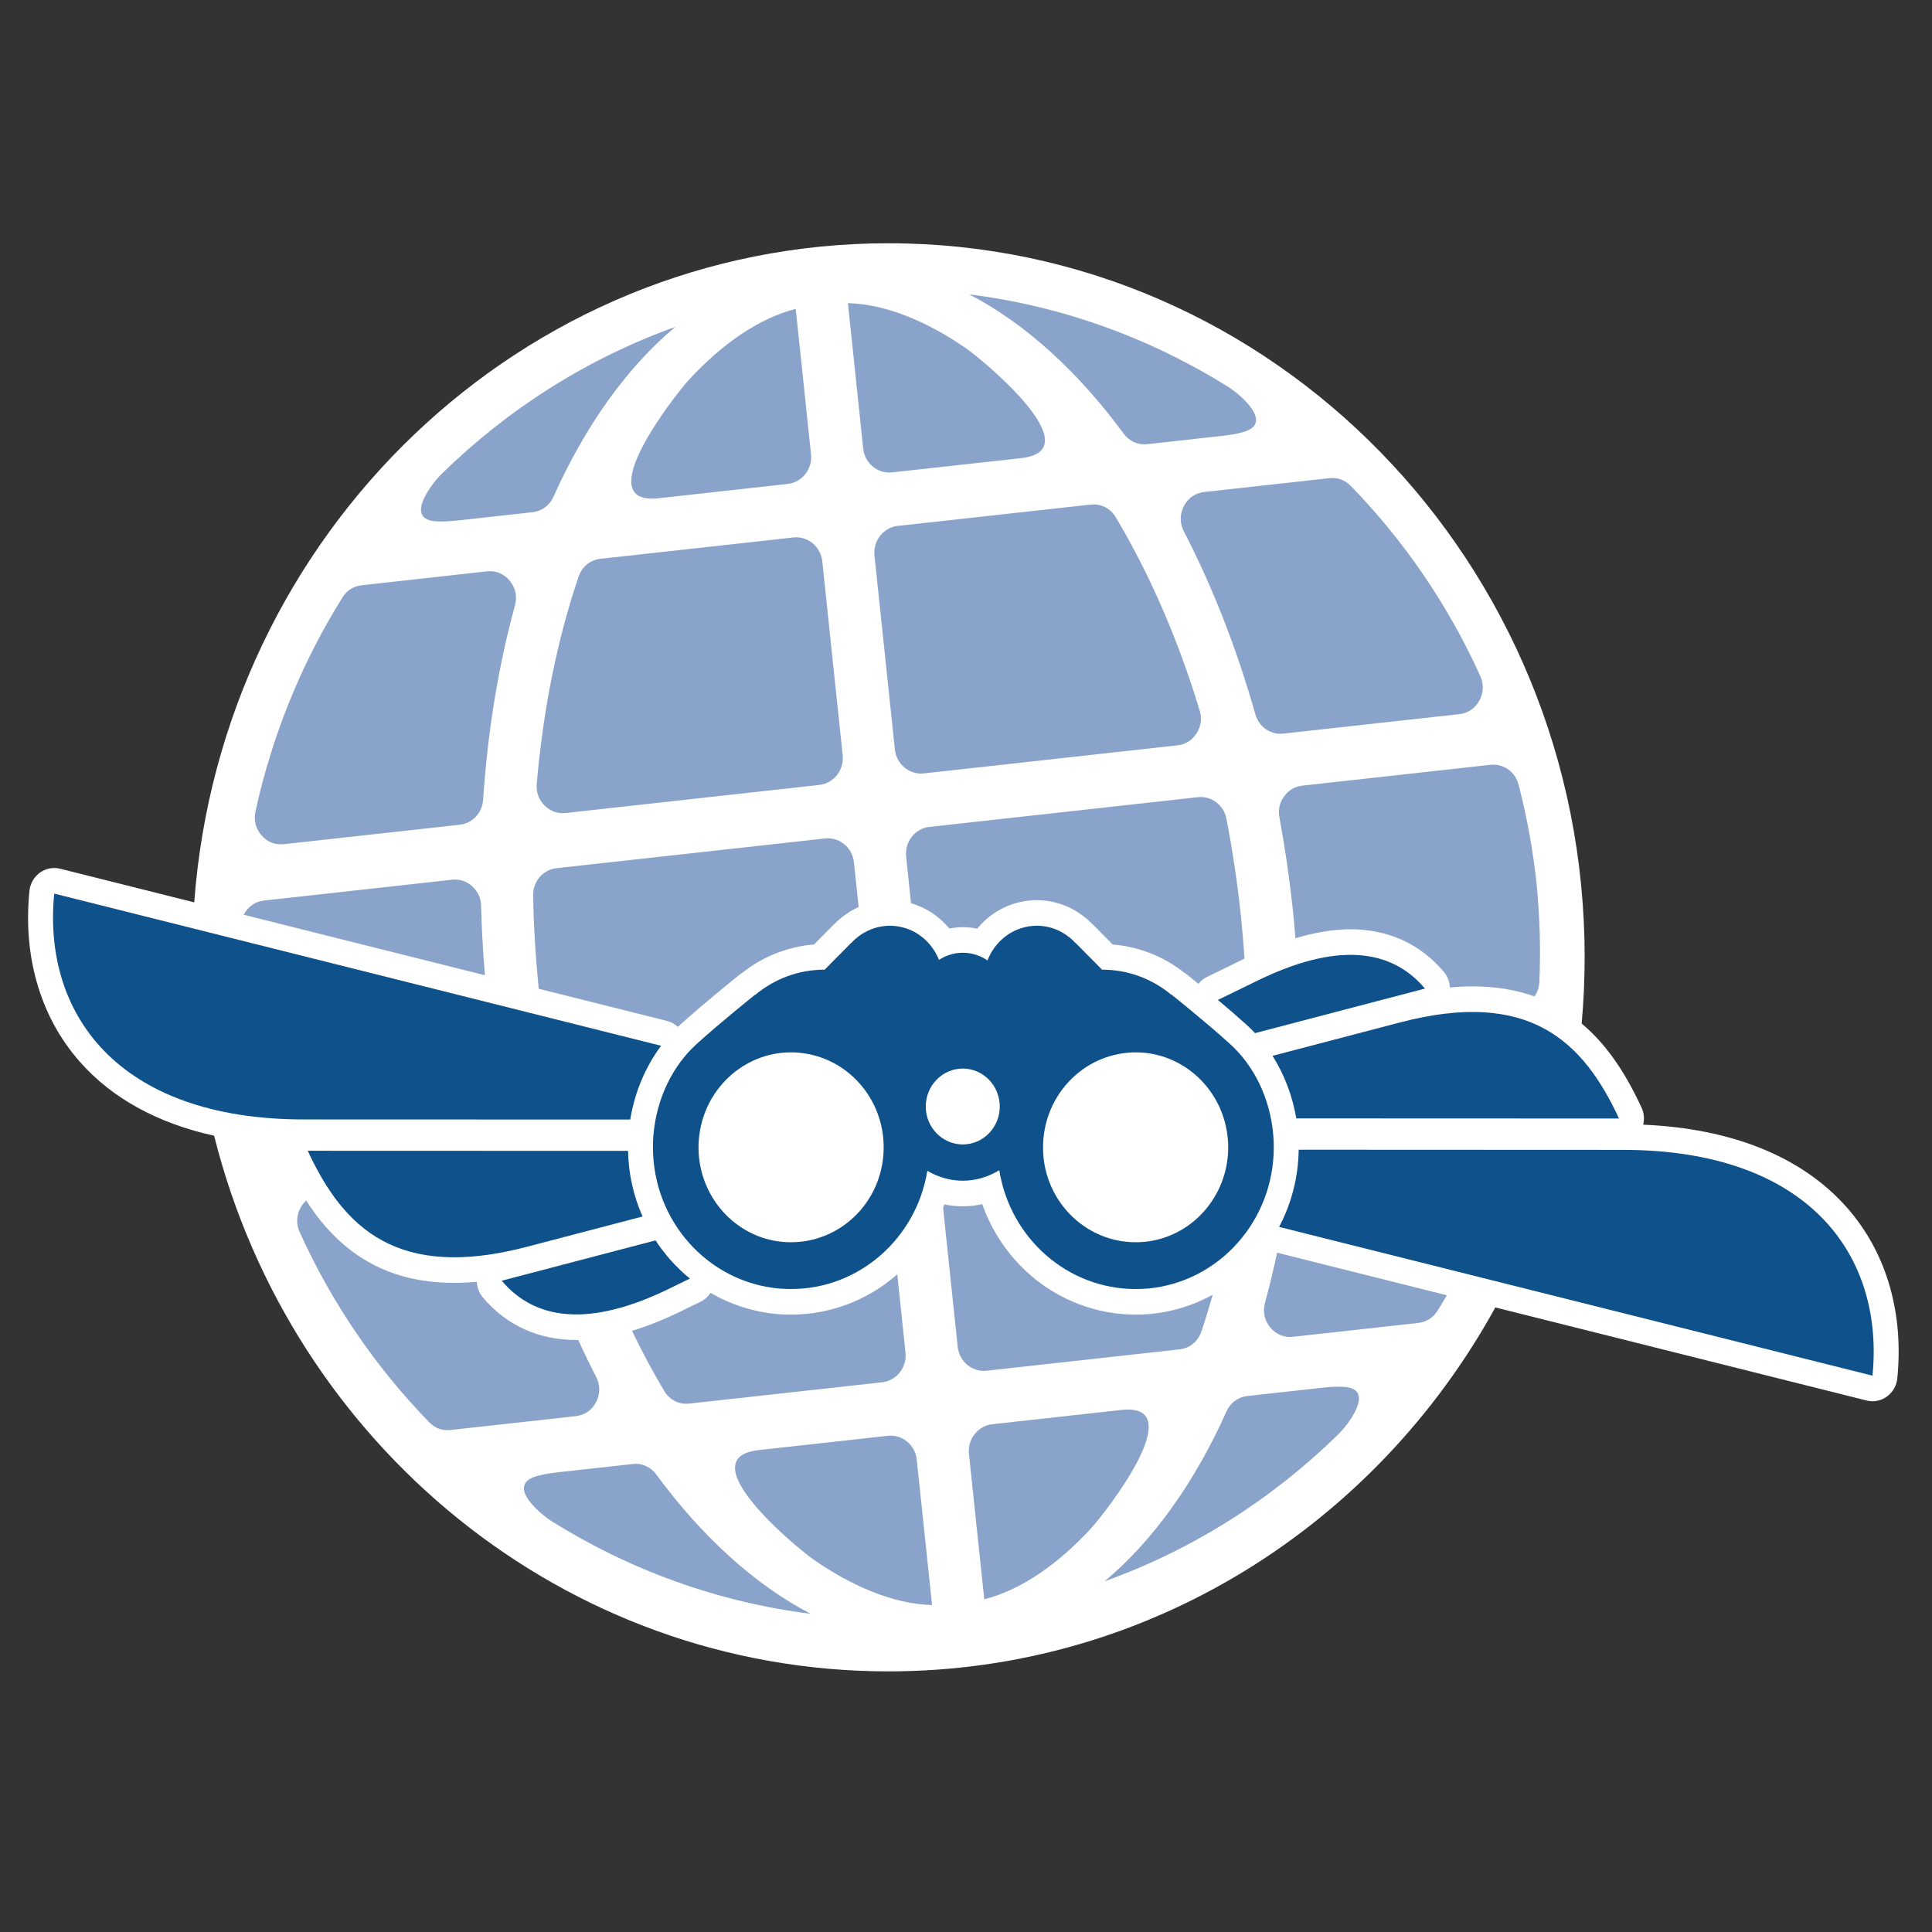 <?xml version="1.0" encoding="UTF-8" standalone="no"?>
<!-- Created with Inkscape (http://www.inkscape.org/) -->

<svg
   xmlns:dc="http://purl.org/dc/elements/1.1/"
   xmlns:cc="http://creativecommons.org/ns#"
   xmlns:rdf="http://www.w3.org/1999/02/22-rdf-syntax-ns#"
   xmlns:svg="http://www.w3.org/2000/svg"
   xmlns="http://www.w3.org/2000/svg"
   xmlns:sodipodi="http://sodipodi.sourceforge.net/DTD/sodipodi-0.dtd"
   xmlns:inkscape="http://www.inkscape.org/namespaces/inkscape"
   width="128"
   height="128"
   id="svg2"
   version="1.1"
   inkscape:version="0.48.3.1 r9886"
   sodipodi:docname="RD_Logo.svg">
  <rect width="100%" height="100%" fill="#333333" stroke="none"/>
  <defs
     id="defs4">
    <clipPath
       id="clipPath3885"
       clipPathUnits="userSpaceOnUse">
      <path
         id="path3887"
         d="M 0,2021.52 0,0 l 7418.8,0 0,2021.52 -7418.8,0 z"
         inkscape:connector-curvature="0" />
    </clipPath>
  </defs>
  <sodipodi:namedview
     id="base"
     pagecolor="#ffffff"
     bordercolor="#666666"
     borderopacity="1.0"
     inkscape:pageopacity="0.0"
     inkscape:pageshadow="2"
     inkscape:zoom="3.6203867"
     inkscape:cx="99.987569"
     inkscape:cy="56.906103"
     inkscape:document-units="px"
     inkscape:current-layer="g3301"
     showgrid="false"
     inkscape:window-width="1250"
     inkscape:window-height="800"
     inkscape:window-x="444"
     inkscape:window-y="92"
     inkscape:window-maximized="0"
     showguides="true"
     inkscape:guide-bbox="true"
     fit-margin-top="0"
     fit-margin-left="0"
     fit-margin-right="0"
     fit-margin-bottom="0">
    <sodipodi:guide
       orientation="0,1"
       position="329.43,178.46"
       id="guide3643" />
    <sodipodi:guide
       orientation="0,1"
       position="315.367,97.991"
       id="guide3645" />
    <sodipodi:guide
       orientation="1,0"
       position="108.336,24.554"
       id="guide3647" />
  </sodipodi:namedview>
  <g
     inkscape:label="Layer 1"
     inkscape:groupmode="layer"
     id="layer1"
     transform="translate(-19.789,-908.291)">
    <g
       transform="matrix(1.25,0,0,-1.25,833.839,1018.707)"
       inkscape:label="ink_ext_XXXXXX"
       id="g3297">
      <g
         transform="scale(0.1,0.1)"
         id="g3299">
        <g
           id="g3301">
          <g
             transform="matrix(10,0,0,10,-6670.714,-270.342)"
             inkscape:label="ink_ext_XXXXXX"
             id="g3811">
            <g
               transform="scale(0.1,0.1)"
               id="g3813" />
          </g>
          <g
             transform="matrix(10,0,0,10,-6670.714,-270.342)"
             inkscape:label="ink_ext_XXXXXX"
             id="g3844">
            <g
               transform="scale(0.1,0.1)"
               id="g3846" />
          </g>
          <g
             id="g3385-6"
             transform="matrix(0.625,0,0,0.641,-4544.813,-1669.922)">
            <path
               inkscape:connector-curvature="0"
               d="m -1545.388,2918.939 c -7.18,24.79 -19.47,46.93 -36.51,65.81 -37.83,41.86 -97.32,65.4 -172.76,68.51 1.17,4.69 0.73,9.7 -1.42,14.17 -14.83,31.22 -30.98,53.3 -50.75,69.46 1.65,18.03 2.53,36.29 2.53,54.75 0,326.1 -264.34,590.44 -590.42,590.44 -310.79,0 -565.5,-240.14 -588.71,-544.98 l -113.69,27.8 c -5.95,1.45 -12.23,0.25 -17.24,-3.27 -4.98,-3.53 -8.22,-9.07 -8.83,-15.15 -2.7,-26.49 -0.61,-51.82 6.23,-75.34 7.19,-24.81 19.46,-46.95 36.5,-65.83 27.35,-30.27 66.06,-50.88 113.89,-61.18 65.53,-254.69 296.71,-442.898 571.85,-442.898 220.88,0 413.41,121.297 514.66,300.928 l 314.85,-76.97 c 1.63,-0.42 3.32,-0.62 5.01,-0.62 4.33,0 8.59,1.34 12.19,3.9 5.01,3.52 8.25,9.03 8.86,15.14 2.69,26.47 0.58,51.81 -6.24,75.33"
               style="fill:#ffffff;fill-opacity:1;fill-rule:nonzero;stroke:none"
               id="path3969-3" />
            <path
               inkscape:connector-curvature="0"
               d="m -2477.128,2896.219 c -3.99,0 -7.9,0.15 -11.93,0.45 -0.08,0 -0.18,0.01 -0.26,0.03 -20.01,1.77 -39.12,7.8 -56.21,17.49 -2.08,-3.09 -4.98,-5.63 -8.45,-7.28 l -17.79,-8.44 c -14.06,-6.69 -27.53,-11.86 -40.42,-15.66 8.62,-17.39 17.72,-34.01 27.32,-49.68 4.6,-7.52 12.61,-11.43 21.36,-10.47 l 163.53,17.63 c 12.17,1.34 21.06,12.32 19.73,24.52 l -6.98,64.77 c -0.22,-0.2 -0.42,-0.41 -0.64,-0.59 -24.95,-21.14 -56.65,-32.77 -89.26,-32.77"
               style="fill:#89a3cb;fill-opacity:1;fill-rule:nonzero;stroke:none"
               id="path3971-6" />
            <path
               inkscape:connector-curvature="0"
               d="m -2173.308,2896.669 c -4.04,-0.3 -7.94,-0.45 -11.93,-0.45 -32.7,0 -64.48,11.72 -89.45,32.95 -18.41,15.7 -32.33,35.88 -40.46,58.35 -10.63,-2.25 -21.6,-2.32 -32.12,-0.19 -0.33,-0.94 -0.75,-1.85 -1.11,-2.79 l 12.4,-114.96 c 1.31,-12.17 12.33,-21.06 24.52,-19.75 l 163.51,17.65 c 8.76,0.94 15.74,6.49 18.64,14.8 3.42,9.85 6.6,20.04 9.58,30.36 -16.33,-8.79 -34.42,-14.27 -53.32,-15.94 -0.07,-0.02 -0.16,-0.03 -0.26,-0.03"
               style="fill:#89a3cb;fill-opacity:1;fill-rule:nonzero;stroke:none"
               id="path3973-0" />
            <path
               inkscape:connector-curvature="0"
               d="m -2075.368,2906.009 c -2.06,-7.33 -0.51,-14.58 4.43,-20.4 4.92,-5.8 11.79,-8.55 19.35,-7.73 l 106.14,11.46 c 6.94,0.74 12.59,4.24 16.36,10.09 2.7,4.23 5.32,8.51 7.91,12.79 l -143.94,35.19 c -3.07,-14.12 -6.48,-27.94 -10.25,-41.4"
               style="fill:#89a3cb;fill-opacity:1;fill-rule:nonzero;stroke:none"
               id="path3975-6" />
            <path
               inkscape:connector-curvature="0"
               d="m -2659.458,2875.209 c -31.95,0.01 -59.32,12.19 -79.2,35.22 -3.15,3.66 -4.89,8.22 -5.1,12.9 -6.62,-0.58 -13.03,-0.86 -19.21,-0.86 l -0.01,0 c -36.38,0 -66.27,9.71 -91.38,29.77 -12.66,10.11 -23.83,22.61 -34.13,38.3 -1.82,-1.6 -3.4,-3.56 -4.67,-5.82 -3.65,-6.43 -3.94,-13.6 -0.84,-20.32 27.4,-59 64.81,-112.06 109.86,-157.21 4.92,-4.92 11.18,-7.14 18.13,-6.38 l 106.11,11.46 c 7.58,0.8 13.72,4.95 17.28,11.66 3.59,6.74 3.57,14.18 -0.01,20.89 -5.25,9.87 -10.29,20.07 -15.2,30.46 -0.54,0 -1.09,-0.07 -1.63,-0.07"
               style="fill:#89a3cb;fill-opacity:1;fill-rule:nonzero;stroke:none"
               id="path3977-6" />
            <path
               inkscape:connector-curvature="0"
               d="m -2591.498,2763.919 c -4.84,6.45 -12.15,9.63 -20.17,8.78 l -59.09,-6.39 c -5.42,-0.59 -16.05,-1.59 -23.9,-4.15 -23.4,-7.702 4.09,-30.498 14.73,-37.01 65.81,-40.07 140.32,-66.641 219.27,-76.309 -47.49,24.039 -92.45,64.071 -130.84,115.079"
               style="fill:#89a3cb;fill-opacity:1;fill-rule:nonzero;stroke:none"
               id="path3979-6" />
            <path
               inkscape:connector-curvature="0"
               d="m -2395.208,2796.019 -109.4,-11.79 c -60.35,-6.51 32.36,-80.959 46.01,-90.279 32.19,-21.95 67.83,-37.039 100.88,-37.879 l -12.98,120.208 c -1.31,12.2 -12.31,21.08 -24.51,19.74"
               style="fill:#89a3cb;fill-opacity:1;fill-rule:nonzero;stroke:none"
               id="path3981-5" />
            <path
               inkscape:connector-curvature="0"
               d="m -2197.288,2817.389 -109.41,-11.81 c -12.18,-1.32 -21.05,-12.33 -19.73,-24.51 l 12.97,-120.229 c 32.1,7.891 63.67,30.199 90.48,58.547 11.35,11.992 86.04,104.512 25.69,98.002"
               style="fill:#89a3cb;fill-opacity:1;fill-rule:nonzero;stroke:none"
               id="path3983-0" />
            <path
               inkscape:connector-curvature="0"
               d="m -2006.898,2836.359 c -8.23,0.81 -18.83,-0.47 -24.24,-1.06 l -59.11,-6.36 c -7.99,-0.86 -14.47,-5.54 -17.83,-12.88 -26.62,-57.98 -61.99,-106.699 -103.28,-140.32 75.07,26.261 142.2,68.109 197.97,121.33 8.99,8.62 30.99,36.75 6.49,39.29"
               style="fill:#89a3cb;fill-opacity:1;fill-rule:nonzero;stroke:none"
               id="path3985-4" />
            <path
               inkscape:connector-curvature="0"
               d="m -1923.708,3179.639 c 3.15,-3.66 4.9,-8.22 5.11,-12.92 6.62,0.59 13.02,0.9 19.23,0.9 19.25,0 36.68,-2.76 52.54,-8.31 2.4,3.37 3.91,7.42 4.11,11.86 1.21,27.44 0.39,54.97 -2.45,82.3 -3.05,27.3 -8.13,54.39 -15.16,80.95 -2.84,10.69 -12.91,17.6 -23.91,16.41 l -159.45,-17.21 c -6.38,-0.7 -11.63,-3.71 -15.46,-8.89 -3.86,-5.15 -5.18,-11.07 -4,-17.4 4.72,-24.79 8.53,-50.23 11.38,-76.16 0.84,-7.93 1.57,-15.84 2.21,-23.73 16.63,4.87 32.27,7.41 46.65,7.41 31.94,0 59.32,-12.18 79.2,-35.21"
               style="fill:#89a3cb;fill-opacity:1;fill-rule:nonzero;stroke:none"
               id="path3987-6" />
            <path
               inkscape:connector-curvature="0"
               d="m -2343.078,3215.439 c 7.76,1.56 15.93,1.5 23.63,-0.14 11.08,13.26 27.04,21.81 44.86,23.36 1.91,0.17 3.86,0.26 5.82,0.26 17.01,0 33.62,-6.84 46.03,-18.86 0.52,-0.44 1.04,-0.88 1.51,-1.36 l 16.7,-16.45 c 21.98,-1.72 43.17,-9.82 60.69,-23.28 0.79,-0.45 1.54,-0.96 2.27,-1.53 0.41,-0.33 4.17,-3.27 9.78,-7.72 1.95,2.43 4.47,4.43 7.39,5.81 l 31.65,15.06 c -0.83,11.88 -1.83,23.81 -3.1,35.84 -2.99,27.27 -7.1,53.94 -12.23,79.84 -2.27,11.35 -12.72,19.02 -24.21,17.8 l -227.7,-24.57 c -12.18,-1.32 -21.03,-12.31 -19.72,-24.51 l 4.15,-38.58 c 12.72,-3.58 23.99,-10.89 32.48,-20.97"
               style="fill:#89a3cb;fill-opacity:1;fill-rule:nonzero;stroke:none"
               id="path3989-6" />
            <path
               inkscape:connector-curvature="0"
               d="m -2573.248,3134.149 c 0.7,0.63 1.4,1.28 2.11,1.9 21.03,18.55 49.16,40.46 50.35,41.37 0.75,0.59 1.49,1.1 2.29,1.57 17.51,13.46 38.69,21.55 60.68,23.27 l 16.69,16.44 c 0.47,0.46 0.93,0.88 1.42,1.29 5.78,5.61 12.49,10.04 19.73,13.24 l -4,37.01 c -1.33,12.17 -12.33,21.04 -24.51,19.69 l -227.68,-24.55 c -11.5,-1.25 -20.08,-10.96 -19.86,-22.52 0.46,-25.31 2.07,-51.09 4.74,-77.19 l 108.83,-26.62 c 3.48,-0.85 6.64,-2.55 9.21,-4.9"
               style="fill:#89a3cb;fill-opacity:1;fill-rule:nonzero;stroke:none"
               id="path3991-8" />
            <path
               inkscape:connector-curvature="0"
               d="m -2740.178,3234.299 c -0.18,6.43 -2.74,11.92 -7.59,16.16 -4.86,4.23 -10.64,6.05 -17.03,5.35 l -159.45,-17.19 c -7.63,-0.8 -13.9,-5.39 -17.25,-11.77 l 204.59,-50.03 c -1.67,19.34 -2.75,38.54 -3.27,57.48"
               style="fill:#89a3cb;fill-opacity:1;fill-rule:nonzero;stroke:none"
               id="path3993-4" />
            <path
               inkscape:connector-curvature="0"
               d="m -2144.208,3564.699 c -3.55,-6.72 -3.54,-14.12 0.02,-20.87 24.08,-45.29 44.65,-96.19 60.65,-151.27 3.04,-10.45 12.93,-17.08 23.75,-15.93 l 149.18,16.1 c 7.33,0.79 13.35,4.74 16.98,11.21 3.62,6.41 3.91,13.59 0.82,20.31 -27.39,59.01 -64.81,112.09 -109.85,157.22 -4.93,4.92 -11.21,7.13 -18.13,6.39 l -106.13,-11.44 c -7.57,-0.83 -13.7,-5 -17.29,-11.72"
               style="fill:#89a3cb;fill-opacity:1;fill-rule:nonzero;stroke:none"
               id="path3995-2" />
            <path
               inkscape:connector-curvature="0"
               d="m -2223.318,3565.999 -163.51,-17.62 c -12.18,-1.32 -21.05,-12.35 -19.73,-24.52 l 17.31,-160.35 c 1.28,-12.19 12.32,-21.09 24.48,-19.79 l 215.16,23.23 c 6.85,0.75 12.43,4.18 16.22,9.93 3.77,5.76 4.68,12.26 2.62,18.85 -18.58,59.62 -42.83,113.6 -71.18,159.79 -4.61,7.5 -12.59,11.45 -21.37,10.48"
               style="fill:#89a3cb;fill-opacity:1;fill-rule:nonzero;stroke:none"
               id="path3997-0" />
            <path
               inkscape:connector-curvature="0"
               d="m -2475.338,3538.819 -163.53,-17.64 c -8.76,-0.94 -15.72,-6.5 -18.62,-14.82 -17.84,-51.16 -30,-109.08 -35.48,-171.29 -0.6,-6.86 1.68,-13.01 6.61,-17.83 4.92,-4.83 11.12,-6.98 17.97,-6.25 l 215.12,23.22 c 12.19,1.31 21.06,12.33 19.75,24.53 l -17.3,160.33 c -1.32,12.2 -12.34,21.06 -24.52,19.75"
               style="fill:#89a3cb;fill-opacity:1;fill-rule:nonzero;stroke:none"
               id="path3999-7" />
            <path
               inkscape:connector-curvature="0"
               d="m -2907.398,3285.199 149.16,16.1 c 10.83,1.18 19.08,9.74 19.8,20.62 3.89,57.22 13.15,111.33 27.01,160.71 2.05,7.35 0.49,14.6 -4.45,20.4 -4.91,5.81 -11.79,8.57 -19.36,7.76 l -106.14,-11.47 c -6.93,-0.74 -12.57,-4.24 -16.34,-10.1 -34.39,-53.71 -59.61,-113.51 -73.79,-177.04 -1.6,-7.21 0.2,-14.15 5.15,-19.67 4.92,-5.52 11.61,-8.08 18.96,-7.31"
               style="fill:#89a3cb;fill-opacity:1;fill-rule:nonzero;stroke:none"
               id="path4001-1" />
            <path
               inkscape:connector-curvature="0"
               d="m -2779.888,3552.309 c 8.22,-0.84 18.8,0.45 24.23,1.02 l 59.09,6.39 c 8.02,0.87 14.48,5.52 17.84,12.86 26.63,58.01 62,106.7 103.27,140.34 -75.06,-26.27 -142.2,-68.13 -197.93,-121.34 -9.02,-8.58 -31.01,-36.75 -6.5,-39.27"
               style="fill:#89a3cb;fill-opacity:1;fill-rule:nonzero;stroke:none"
               id="path4003-5" />
            <path
               inkscape:connector-curvature="0"
               d="m -2589.518,3571.259 109.41,11.82 c 12.18,1.3 21.04,12.3 19.74,24.51 l -12.97,120.23 c -32.1,-7.87 -63.69,-30.2 -90.5,-58.56 -11.33,-12 -86.03,-104.5 -25.68,-98"
               style="fill:#89a3cb;fill-opacity:1;fill-rule:nonzero;stroke:none"
               id="path4005-8" />
            <path
               inkscape:connector-curvature="0"
               d="m -2391.598,3592.619 109.39,11.79 c 60.36,6.52 -32.35,80.97 -45.97,90.29 -32.25,21.95 -67.88,37.04 -100.9,37.88 l 12.96,-120.21 c 1.33,-12.21 12.33,-21.06 24.52,-19.75"
               style="fill:#89a3cb;fill-opacity:1;fill-rule:nonzero;stroke:none"
               id="path4007-5" />
            <path
               inkscape:connector-curvature="0"
               d="m -2195.298,3624.729 c 4.82,-6.44 12.15,-9.62 20.14,-8.76 l 59.12,6.38 c 5.41,0.57 16.02,1.58 23.88,4.14 23.41,7.72 -4.08,30.53 -14.71,37.02 -65.8,40.07 -140.33,66.67 -219.27,76.3 47.48,-24.04 92.43,-64.08 130.84,-115.08"
               style="fill:#89a3cb;fill-opacity:1;fill-rule:nonzero;stroke:none"
               id="path4009-1" />
            <path
               inkscape:connector-curvature="0"
               d="m -2579.458,2941.309 c -4.68,5.14 -8.93,10.59 -12.76,16.29 -74.92,-19.16 -130.43,-33.34 -130.43,-33.34 23.25,-26.95 64.98,-43.19 141.81,-6.69 5.38,2.55 11.34,5.39 17.78,8.46 -5.83,4.6 -11.31,9.72 -16.4,15.28"
               style="fill:#0f518b;fill-opacity:1;fill-rule:nonzero;stroke:none"
               id="path4011-6" />
            <path
               inkscape:connector-curvature="0"
               d="m -2887.168,3031.699 c 30.35,-63.89 76.04,-107.47 185.81,-79.41 29.61,7.54 63.67,16.25 98.13,25.07 -7.7,16.94 -11.94,35.34 -12.32,54.25 l -271.62,0.09"
               style="fill:#0f518b;fill-opacity:1;fill-rule:nonzero;stroke:none"
               id="path4013-7" />
            <path
               inkscape:connector-curvature="0"
               d="m -3102.148,3244.339 c -10.04,-98.76 53.26,-186.69 211.73,-186.74 77.15,-0.02 184.2,-0.06 276.74,-0.09 3.76,22.5 12.87,43.63 26.19,61.01 -149.94,36.66 -514.66,125.82 -514.66,125.82"
               style="fill:#0f518b;fill-opacity:1;fill-rule:nonzero;stroke:none"
               id="path4015-0" />
            <path
               inkscape:connector-curvature="0"
               d="m -2083.848,3128.969 c 81.76,20.91 144.12,36.84 144.12,36.84 -23.21,26.95 -64.95,43.18 -141.78,6.68 -9.59,-4.55 -21.03,-9.98 -33.83,-16.06 7.9,-6.47 16.48,-13.64 24.14,-20.38 2.55,-2.26 5,-4.61 7.35,-7.08"
               style="fill:#0f518b;fill-opacity:1;fill-rule:nonzero;stroke:none"
               id="path4017-7" />
            <path
               inkscape:connector-curvature="0"
               d="m -1775.178,3058.369 c -30.39,63.89 -76.04,107.48 -185.81,79.42 -32.43,-8.29 -70.21,-17.94 -108,-27.59 9.96,-15.37 16.89,-33.06 20.15,-51.73 l 273.66,-0.1"
               style="fill:#0f518b;fill-opacity:1;fill-rule:nonzero;stroke:none"
               id="path4019-5" />
            <path
               inkscape:connector-curvature="0"
               d="m -1771.928,3032.449 c -76.62,0.02 -182.76,0.08 -274.87,0.12 -0.3,-22.49 -6.05,-44.32 -16.61,-63.83 156.23,-38.17 503.21,-123 503.21,-123 10.03,98.77 -53.29,186.65 -211.73,186.71"
               style="fill:#0f518b;fill-opacity:1;fill-rule:nonzero;stroke:none"
               id="path4021-8" />
            <path
               inkscape:connector-curvature="0"
               d="m -2105.188,3120.149 c -20.8,18.36 -49.38,40.6 -49.38,40.6 l -0.32,0 c -16.12,13.08 -36.63,20.74 -58.68,20.7 l -22.5,22.18 0,-0.17 c -9.15,9.68 -22.37,15.4 -36.67,14.12 -17.66,-1.54 -31.87,-13.08 -37.97,-28.5 -5.99,4.01 -13.2,6.35 -20.96,6.35 -7.45,0 -14.34,-2.2 -20.18,-5.91 -6.2,15.19 -20.28,26.56 -37.75,28.06 -14.32,1.28 -27.52,-4.44 -36.68,-14.12 l 0.01,0.17 -22.52,-22.18 c -22.04,0.04 -42.56,-7.62 -58.68,-20.7 l -0.32,0 c 0,0 -28.57,-22.24 -49.39,-40.6 -20.74,-18.25 -34.17,-45.38 -36.83,-75.39 -0.32,-3.44 -0.41,-6.95 -0.41,-10.32 0,-60.19 45.94,-111.25 106.98,-116.68 3.46,-0.25 6.86,-0.38 10.31,-0.38 57.1,0 105.93,41.42 115.4,97.73 8.91,-5.03 19.08,-8.18 30.07,-8.18 11.36,0 21.86,3.31 30.95,8.69 9.27,-56.55 58.21,-98.24 115.47,-98.24 3.45,0 6.84,0.13 10.34,0.38 61.01,5.43 106.96,56.49 106.96,116.68 0,3.37 -0.11,6.88 -0.42,10.32 -2.64,30.01 -16.08,57.14 -36.83,75.39 m -293.85,-92.55 c -3.6,-40.81 -37.89,-71.53 -78.11,-71.53 -2.27,0 -4.64,0.05 -6.99,0.26 -40.82,3.52 -71.64,37.9 -71.64,78.11 0,2.33 0.11,4.65 0.32,6.83 3.55,40.94 37.85,71.8 78.02,71.8 l 0.06,0 c 2.38,0 4.6,-0.09 6.74,-0.3 41.11,-3.55 71.89,-37.89 71.89,-78.13 0,-2.28 -0.1,-4.6 -0.29,-7.04 z m 67.38,9.32 c -17.34,0.03 -31.38,14.06 -31.41,31.34 0.03,17.36 14.07,31.37 31.41,31.42 17.32,-0.05 31.35,-14.06 31.35,-31.42 0,-17.28 -14.03,-31.31 -31.35,-31.34 m 153.44,-80.59 c -2.35,-0.21 -4.71,-0.26 -6.99,-0.26 -40.22,0 -74.53,30.72 -78.13,71.53 l 0.03,0 c -0.21,2.44 -0.29,4.76 -0.29,7.04 0,40.24 30.8,74.58 71.88,78.13 2.13,0.21 4.36,0.3 6.72,0.3 l 0.06,0 c 40.19,0 74.49,-30.86 78.06,-71.8 0.22,-2.18 0.3,-4.5 0.3,-6.83 0,-40.21 -30.82,-74.59 -71.64,-78.11"
               style="fill:#0f518b;fill-opacity:1;fill-rule:nonzero;stroke:none"
               id="path4023-2" />
          </g>
        </g>
      </g>
    </g>
  </g>
</svg>
